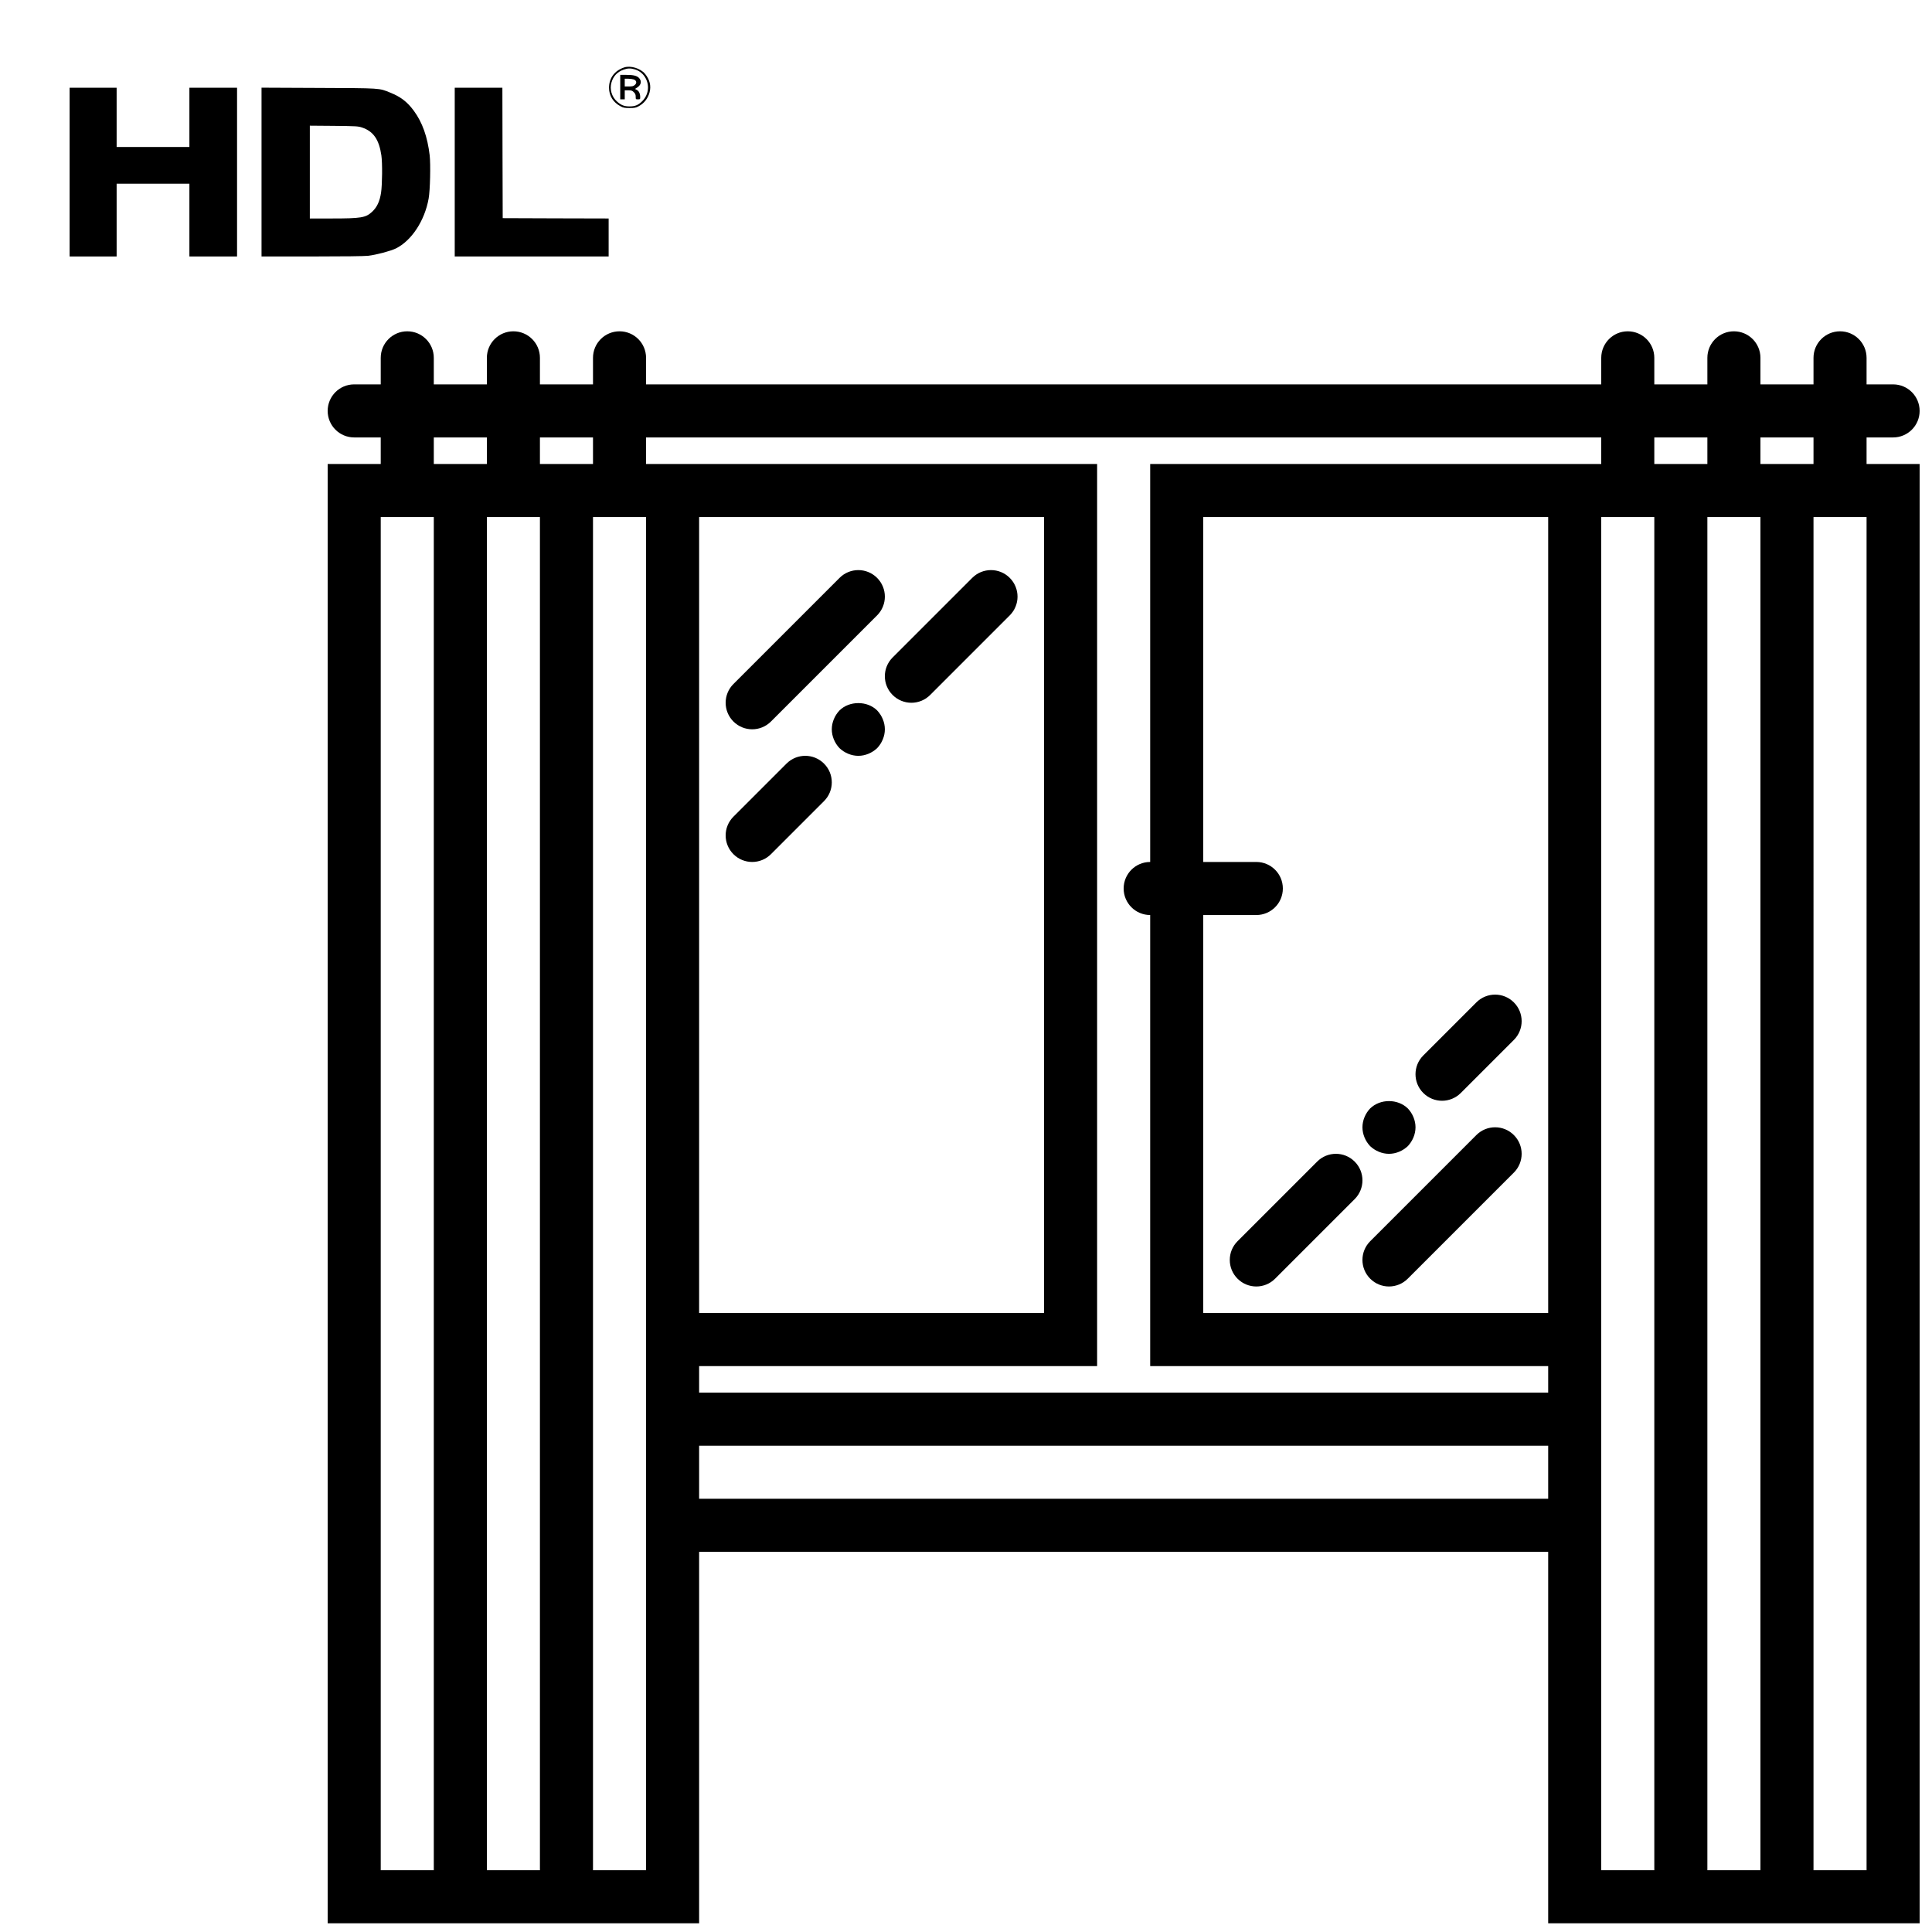 <?xml version="1.0" encoding="utf-8"?>
<svg version="1.1" id="Capa_1" x="0px" y="0px" viewBox="0 0 60 60" style="enable-background:new 0 0 60 60;" xmlns="http://www.w3.org/2000/svg">
  <g style="" transform="matrix(0.824, 0, 0, 0.824, 10.176, 10.289)">
    <path d="M16,15c0.256,0,0.512-0.098,0.707-0.293l4-4c0.391-0.391,0.391-1.023,0-1.414s-1.023-0.391-1.414,0l-4,4 c-0.391,0.391-0.391,1.023,0,1.414C15.488,14.902,15.744,15,16,15z"/>
    <path d="M17.293,16.293l-2,2c-0.391,0.391-0.391,1.023,0,1.414C15.488,19.902,15.744,20,16,20s0.512-0.098,0.707-0.293l2-2 c0.391-0.391,0.391-1.023,0-1.414S17.684,15.902,17.293,16.293z"/>
    <path d="M19.29,14.29C19.11,14.479,19,14.74,19,15s0.11,0.52,0.29,0.71C19.48,15.89,19.74,16,20,16c0.26,0,0.52-0.11,0.71-0.29 C20.89,15.52,21,15.26,21,15s-0.11-0.521-0.29-0.71C20.34,13.92,19.66,13.92,19.29,14.29z"/>
    <path d="M24.293,9.293l-3,3c-0.391,0.391-0.391,1.023,0,1.414C21.488,13.902,21.744,14,22,14s0.512-0.098,0.707-0.293l3-3 c0.391-0.391,0.391-1.023,0-1.414S24.684,8.902,24.293,9.293z"/>
    <path d="M43.293,30.293l-4,4c-0.391,0.391-0.391,1.023,0,1.414C39.488,35.902,39.744,36,40,36s0.512-0.098,0.707-0.293l4-4 c0.391-0.391,0.391-1.023,0-1.414S43.684,29.902,43.293,30.293z"/>
    <path d="M42,29c0.256,0,0.512-0.098,0.707-0.293l2-2c0.391-0.391,0.391-1.023,0-1.414s-1.023-0.391-1.414,0l-2,2 c-0.391,0.391-0.391,1.023,0,1.414C41.488,28.902,41.744,29,42,29z"/>
    <path d="M40,31c0.26,0,0.52-0.11,0.71-0.29C40.89,30.52,41,30.26,41,30s-0.11-0.521-0.29-0.71c-0.38-0.37-1.04-0.37-1.42,0 C39.11,29.479,39,29.74,39,30s0.11,0.52,0.29,0.71C39.48,30.89,39.74,31,40,31z"/>
    <path d="M38.707,31.293c-0.391-0.391-1.023-0.391-1.414,0l-3,3c-0.391,0.391-0.391,1.023,0,1.414C34.488,35.902,34.744,36,35,36 s0.512-0.098,0.707-0.293l3-3C39.098,32.316,39.098,31.684,38.707,31.293z"/>
    <path d="M58,4h1c0.552,0,1-0.447,1-1s-0.448-1-1-1h-1V1c0-0.553-0.448-1-1-1s-1,0.447-1,1v1h-2V1c0-0.553-0.448-1-1-1s-1,0.447-1,1 v1h-2V1c0-0.553-0.448-1-1-1s-1,0.447-1,1v1H12V1c0-0.553-0.448-1-1-1s-1,0.447-1,1v1H8V1c0-0.553-0.448-1-1-1S6,0.447,6,1v1H4V1 c0-0.553-0.448-1-1-1S2,0.447,2,1v1H1C0.448,2,0,2.447,0,3s0.448,1,1,1h1v1H0v55h4h2h2h2h4V46h32v14h4h2h2h2h4V5h-2V4z M48,4v1h-2 H31v15c-0.552,0-1,0.447-1,1s0.448,1,1,1v17h15v1H14v-1h15V5H14h-2V4H48z M33,22h2c0.552,0,1-0.447,1-1s-0.448-1-1-1h-2V7h13v30H33 V22z M14,37V7h13v30H14z M4,58H2V7h2V58z M4,5V4h2v1H4z M8,58H6V7h2V58z M8,5V4h2v1H8z M12,58h-2V7h2v30v3v2v4V58z M14,44v-2h32v2 H14z M50,58h-2V46v-4v-2v-3V7h2V58z M50,5V4h2v1H50z M54,58h-2V7h2V58z M58,58h-2V7h2V58z M54,5V4h2v1H54z"/>
  </g>
  <g/>
  <g/>
  <g/>
  <g/>
  <g/>
  <g/>
  <g/>
  <g/>
  <g/>
  <g/>
  <g/>
  <g/>
  <g/>
  <g/>
  <g/>
  <g transform="matrix(0.002, 0, 0, -0.002, 1.722, 8.185)" fill="#000000" stroke="none" style="">
    <path d="M8833 3046 c-150 -49 -237 -165 -237 -316 0 -125 64 -227 179 -288 43 -23 62 -27 140 -27 78 0 97 4 140 27 86 45 146 123 171 218 26 101 2 197 -71 286 -70 85 -223 132 -322 100z m164 -31 c75 -22 136 -74 172 -146 59 -119 36 -254 -59 -349 -59 -59 -110 -80 -195 -80 -82 0 -133 20 -195 76 -83 75 -117 191 -86 296 28 99 93 166 191 200 62 22 107 22 172 3z" style=""/>
    <path d="M8770 2740 l0 -190 35 0 35 0 0 70 0 70 56 0 c48 0 59 -4 85 -29 23 -23 29 -39 29 -70 0 -40 1 -41 35 -41 33 0 35 2 35 34 0 53 -19 95 -52 112 l-30 16 30 18 c65 40 80 98 37 148 -32 38 -88 52 -204 52 l-91 0 0 -190z m209 119 c45 -16 53 -55 17 -86 -22 -19 -39 -23 -92 -23 l-64 0 0 60 0 60 54 0 c29 0 67 -5 85 -11z" style=""/>
    <path d="M220 1420 l0 -1310 365 0 365 0 0 565 0 565 565 0 565 0 0 -565 0 -565 370 0 370 0 0 1310 0 1310 -370 0 -370 0 0 -460 0 -460 -565 0 -565 0 0 460 0 460 -365 0 -365 0 0 -1310z" style=""/>
    <path d="M3200 1421 l0 -1311 788 0 c490 0 819 4 871 11 125 15 346 74 426 113 244 120 449 431 510 776 23 126 32 528 16 671 -34 288 -114 513 -248 694 -101 136 -202 214 -364 279 -176 72 -136 69 -1116 73 l-883 4 0 -1310z m1562 691 c175 -59 263 -186 299 -433 17 -120 14 -450 -5 -579 -21 -137 -64 -227 -141 -298 -98 -90 -169 -102 -627 -102 l-338 0 0 721 0 720 373 -3 c353 -4 375 -5 439 -26z" style=""/>
    <path d="M6200 1420 l0 -1310 1195 0 1195 0 0 295 0 295 -822 2 -823 3 -3 1013 -2 1012 -370 0 -370 0 0 -1310z" style=""/>
  </g>
</svg>